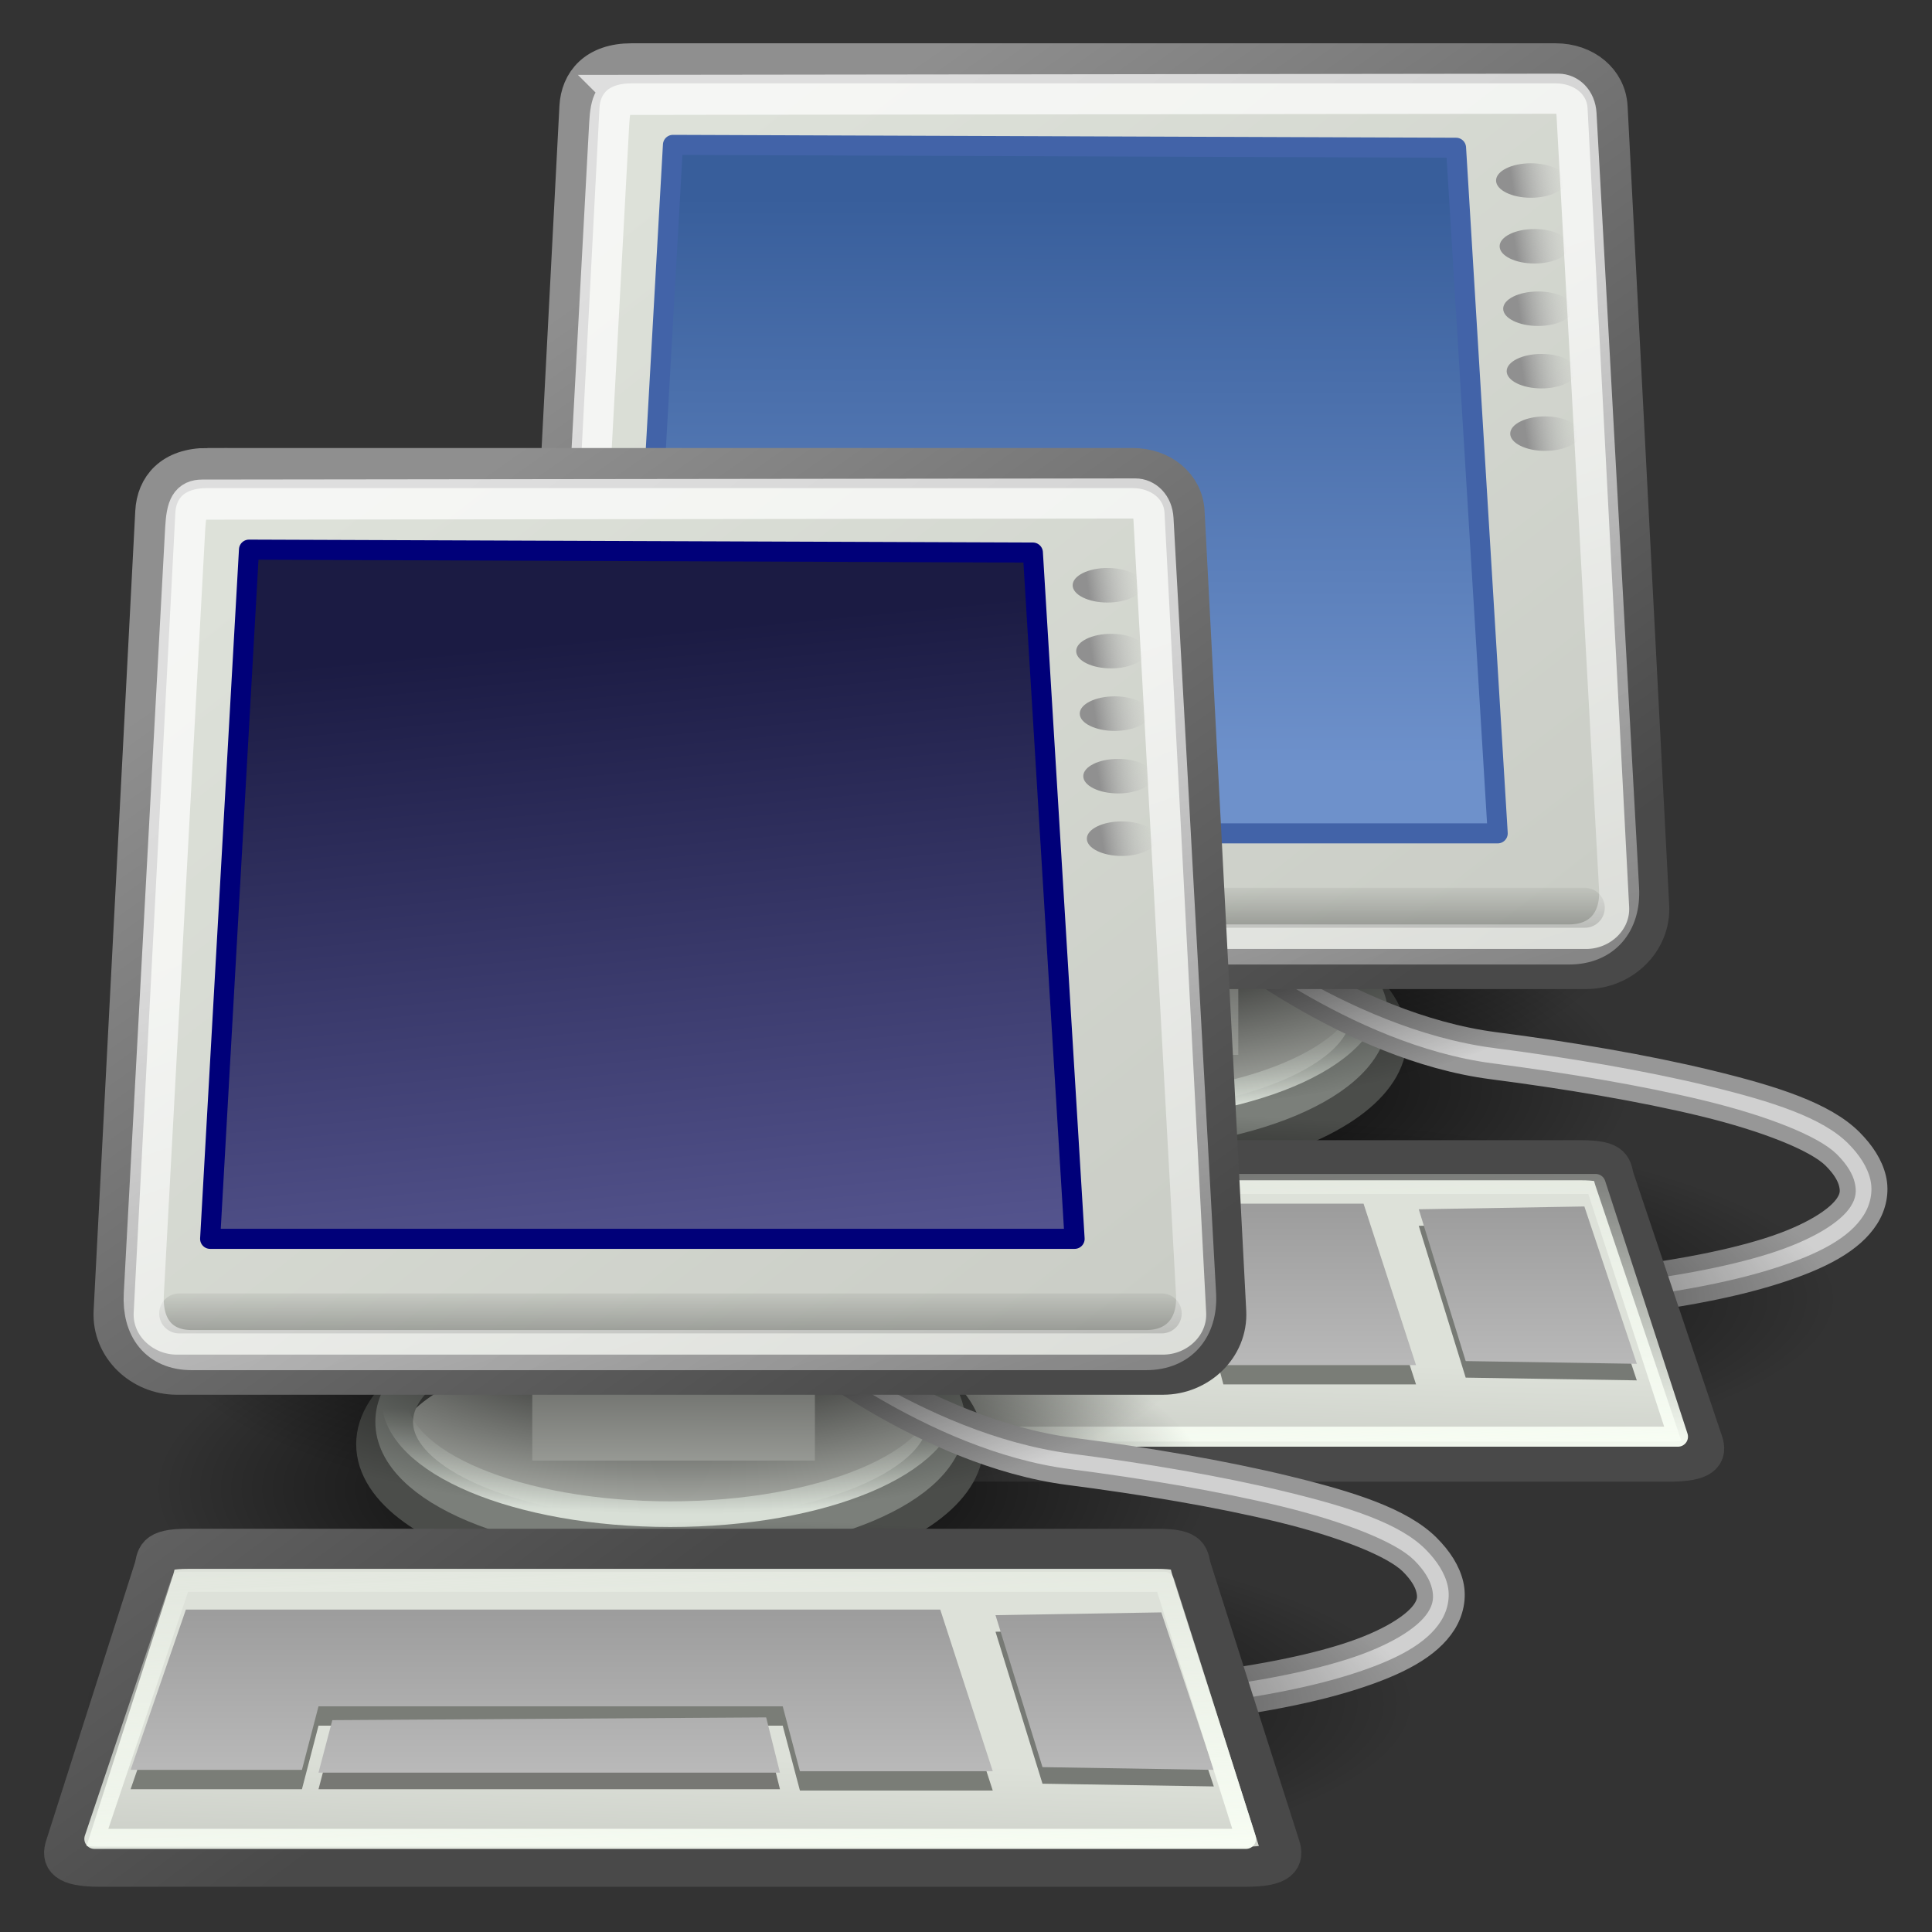 <?xml version="1.0" encoding="UTF-8" standalone="no"?>
<!-- Created with Inkscape (http://www.inkscape.org/) -->

<svg
   xmlns:dc="http://purl.org/dc/elements/1.1/"
   xmlns:cc="http://creativecommons.org/ns#"
   xmlns:rdf="http://www.w3.org/1999/02/22-rdf-syntax-ns#"
   xmlns:svg="http://www.w3.org/2000/svg"
   xmlns="http://www.w3.org/2000/svg"
   xmlns:xlink="http://www.w3.org/1999/xlink"
   xmlns:sodipodi="http://sodipodi.sourceforge.net/DTD/sodipodi-0.dtd"
   xmlns:inkscape="http://www.inkscape.org/namespaces/inkscape"
   width="22"
   height="22"
   id="svg2327"
   sodipodi:version="0.32"
   inkscape:version="0.92.2 (5c3e80d, 2017-08-06)"
   sodipodi:docname="network-receive.svg"
   inkscape:output_extension="org.inkscape.output.svg.inkscape"
   version="1.1">
  <rect width="100%" height="100%" fill="#333333" stroke="none"/>
  <defs
     id="defs3">
    <inkscape:perspective
       sodipodi:type="inkscape:persp3d"
       inkscape:vp_x="0 : 24 : 1"
       inkscape:vp_y="0 : 1000 : 0"
       inkscape:vp_z="48 : 24 : 1"
       inkscape:persp3d-origin="24 : 16 : 1"
       id="perspective148" />
    <linearGradient
       id="linearGradient3400">
      <stop
         style="stop-color:#6e91cb;stop-opacity:1"
         offset="0"
         id="stop3402" />
      <stop
         style="stop-color:#385e9b;stop-opacity:1;"
         offset="1"
         id="stop3404" />
    </linearGradient>
    <linearGradient
       id="linearGradient2985"
       inkscape:collect="always">
      <stop
         id="stop2987"
         offset="0"
         style="stop-color:#d8dfd6;stop-opacity:1;" />
      <stop
         id="stop2989"
         offset="1"
         style="stop-color:#d8dfd6;stop-opacity:0;" />
    </linearGradient>
    <linearGradient
       id="linearGradient2752">
      <stop
         id="stop2754"
         offset="0"
         style="stop-color:#9d9d9d;stop-opacity:1;" />
      <stop
         id="stop2756"
         offset="1"
         style="stop-color:#b9b9b9;stop-opacity:1;" />
    </linearGradient>
    <linearGradient
       id="linearGradient2711">
      <stop
         id="stop2713"
         offset="0"
         style="stop-color:#909090;stop-opacity:1;" />
      <stop
         id="stop2715"
         offset="1"
         style="stop-color:#bebebe;stop-opacity:0;" />
    </linearGradient>
    <linearGradient
       id="linearGradient2701">
      <stop
         id="stop2703"
         offset="0"
         style="stop-color:#585956;stop-opacity:1;" />
      <stop
         id="stop2705"
         offset="1"
         style="stop-color:#bbbeb8;stop-opacity:1;" />
    </linearGradient>
    <linearGradient
       id="linearGradient2683"
       inkscape:collect="always">
      <stop
         id="stop2685"
         offset="0"
         style="stop-color:#000000;stop-opacity:1;" />
      <stop
         id="stop2687"
         offset="1"
         style="stop-color:#000000;stop-opacity:0;" />
    </linearGradient>
    <linearGradient
       id="linearGradient2675">
      <stop
         id="stop2677"
         offset="0"
         style="stop-color:#5b5b97;stop-opacity:1;" />
      <stop
         id="stop2679"
         offset="1"
         style="stop-color:#1b1b43;stop-opacity:1;" />
    </linearGradient>
    <linearGradient
       id="linearGradient2667">
      <stop
         id="stop2669"
         offset="0"
         style="stop-color:#ffffff;stop-opacity:1;" />
      <stop
         id="stop2671"
         offset="1"
         style="stop-color:#fcfcff;stop-opacity:0;" />
    </linearGradient>
    <linearGradient
       id="linearGradient2635"
       inkscape:collect="always">
      <stop
         id="stop2637"
         offset="0"
         style="stop-color:#f9fff5;stop-opacity:1;" />
      <stop
         id="stop2639"
         offset="1"
         style="stop-color:#f9fff5;stop-opacity:0;" />
    </linearGradient>
    <linearGradient
       inkscape:collect="always"
       id="linearGradient2454">
      <stop
         style="stop-color:#000000;stop-opacity:1;"
         offset="0"
         id="stop2456" />
      <stop
         style="stop-color:#000000;stop-opacity:0;"
         offset="1"
         id="stop2458" />
    </linearGradient>
    <linearGradient
       inkscape:collect="always"
       id="linearGradient2415">
      <stop
         style="stop-color:#ffffff;stop-opacity:1;"
         offset="0"
         id="stop2417" />
      <stop
         style="stop-color:#ffffff;stop-opacity:0;"
         offset="1"
         id="stop2419" />
    </linearGradient>
    <linearGradient
       id="linearGradient2253">
      <stop
         style="stop-color:#8f8f8f;stop-opacity:1;"
         offset="0"
         id="stop2255" />
      <stop
         style="stop-color:#494949;stop-opacity:1;"
         offset="1"
         id="stop2257" />
    </linearGradient>
    <linearGradient
       id="linearGradient2245">
      <stop
         style="stop-color:#dde1d9;stop-opacity:1;"
         offset="0"
         id="stop2247" />
      <stop
         style="stop-color:#cacdc6;stop-opacity:1;"
         offset="1"
         id="stop2249" />
    </linearGradient>
    <linearGradient
       inkscape:collect="always"
       xlink:href="#linearGradient2675"
       id="linearGradient2828"
       gradientUnits="userSpaceOnUse"
       gradientTransform="matrix(1.174,0,0,0.945,0.722,-1.332)"
       x1="19.15"
       y1="32.622"
       x2="16.316"
       y2="8.867" />
    <radialGradient
       inkscape:collect="always"
       xlink:href="#linearGradient2454"
       id="radialGradient3909"
       gradientUnits="userSpaceOnUse"
       gradientTransform="matrix(0.879,0,0,0.325,-7.917,27.076)"
       cx="12.576"
       cy="67.502"
       fx="12.576"
       fy="67.502"
       r="8.766" />
    <linearGradient
       inkscape:collect="always"
       xlink:href="#linearGradient2985"
       id="linearGradient3911"
       gradientUnits="userSpaceOnUse"
       gradientTransform="matrix(0.641,0,0,0.288,18.279,34.9)"
       x1="-23.886"
       y1="49.953"
       x2="-23.886"
       y2="44.879" />
    <radialGradient
       inkscape:collect="always"
       xlink:href="#linearGradient2454"
       id="radialGradient3913"
       gradientUnits="userSpaceOnUse"
       gradientTransform="matrix(0.879,0,0,0.325,-7.917,24.609)"
       cx="12.576"
       cy="67.502"
       fx="12.576"
       fy="67.502"
       r="8.766" />
    <linearGradient
       inkscape:collect="always"
       xlink:href="#linearGradient2701"
       id="linearGradient3915"
       gradientUnits="userSpaceOnUse"
       gradientTransform="matrix(0.829,0,0,0.251,-7.014,33.293)"
       x1="12.207"
       y1="53.535"
       x2="12.128"
       y2="64.893" />
    <linearGradient
       inkscape:collect="always"
       xlink:href="#linearGradient2245"
       id="linearGradient3917"
       gradientUnits="userSpaceOnUse"
       gradientTransform="matrix(0.516,0,0,0.404,-7.756,32.697)"
       x1="8.612"
       y1="7.229"
       x2="34.784"
       y2="33.34" />
    <linearGradient
       inkscape:collect="always"
       xlink:href="#linearGradient2253"
       id="linearGradient3919"
       gradientUnits="userSpaceOnUse"
       gradientTransform="matrix(0.504,0,0,0.413,-7.014,33.293)"
       x1="10.391"
       y1="5.382"
       x2="32.537"
       y2="31.246" />
    <linearGradient
       inkscape:collect="always"
       xlink:href="#linearGradient2683"
       id="linearGradient3923"
       gradientUnits="userSpaceOnUse"
       gradientTransform="matrix(2.605,0,0,0.08,-6.558,32.983)"
       x1="3.707"
       y1="171.291"
       x2="3.707"
       y2="162.451" />
    <linearGradient
       inkscape:collect="always"
       xlink:href="#linearGradient2415"
       id="linearGradient3925"
       gradientUnits="userSpaceOnUse"
       gradientTransform="matrix(0.506,0,0,0.412,-6.558,33.749)"
       x1="17.698"
       y1="13.005"
       x2="34.975"
       y2="55.201" />
    <radialGradient
       inkscape:collect="always"
       xlink:href="#linearGradient2454"
       id="radialGradient3929"
       gradientUnits="userSpaceOnUse"
       gradientTransform="matrix(1.112,0,0,0.306,-9.852,31.467)"
       cx="12.576"
       cy="67.502"
       fx="12.576"
       fy="67.502"
       r="8.766" />
    <linearGradient
       inkscape:collect="always"
       xlink:href="#linearGradient2245"
       id="linearGradient3931"
       gradientUnits="userSpaceOnUse"
       gradientTransform="matrix(0.516,0,0,0.404,-7.014,33.293)"
       x1="18.317"
       y1="48.643"
       x2="18.177"
       y2="52.536" />
    <linearGradient
       inkscape:collect="always"
       xlink:href="#linearGradient2253"
       id="linearGradient3933"
       gradientUnits="userSpaceOnUse"
       gradientTransform="matrix(0.504,0,0,0.413,-7.014,33.293)"
       x1="10.391"
       y1="5.382"
       x2="32.537"
       y2="31.246" />
    <linearGradient
       inkscape:collect="always"
       xlink:href="#linearGradient2752"
       id="linearGradient3935"
       gradientUnits="userSpaceOnUse"
       gradientTransform="matrix(1.054,0,0,0.198,-7.014,33.293)"
       x1="8.113"
       y1="88.509"
       x2="8.113"
       y2="100.2" />
    <linearGradient
       inkscape:collect="always"
       xlink:href="#linearGradient2752"
       id="linearGradient3937"
       gradientUnits="userSpaceOnUse"
       gradientTransform="matrix(1.054,0,0,0.198,-7.014,33.293)"
       x1="8.113"
       y1="88.509"
       x2="8.113"
       y2="100.2" />
    <linearGradient
       inkscape:collect="always"
       xlink:href="#linearGradient2752"
       id="linearGradient3939"
       gradientUnits="userSpaceOnUse"
       gradientTransform="matrix(1.054,0,0,0.198,-7.014,33.293)"
       x1="8.113"
       y1="88.509"
       x2="8.113"
       y2="100.2" />
    <linearGradient
       inkscape:collect="always"
       xlink:href="#linearGradient2635"
       id="linearGradient3941"
       gradientUnits="userSpaceOnUse"
       gradientTransform="matrix(0.979,0,0,0.213,-6.558,33.061)"
       x1="13.629"
       y1="101.285"
       x2="8.649"
       y2="74.098" />
    <linearGradient
       inkscape:collect="always"
       xlink:href="#linearGradient2711"
       id="linearGradient3943"
       gradientUnits="userSpaceOnUse"
       x1="34.301"
       y1="3.938"
       x2="35.521"
       y2="3.845"
       gradientTransform="matrix(0.608,0,0,0.301,-11.771,34.596)" />
    <linearGradient
       inkscape:collect="always"
       xlink:href="#linearGradient2711"
       id="linearGradient3945"
       gradientUnits="userSpaceOnUse"
       x1="34.301"
       y1="3.938"
       x2="35.521"
       y2="3.845"
       gradientTransform="matrix(0.608,0,0,0.301,-11.719,35.557)" />
    <linearGradient
       inkscape:collect="always"
       xlink:href="#linearGradient2711"
       id="linearGradient3947"
       gradientUnits="userSpaceOnUse"
       x1="34.301"
       y1="3.938"
       x2="35.521"
       y2="3.845"
       gradientTransform="matrix(0.608,0,0,0.301,-11.667,36.47)" />
    <linearGradient
       inkscape:collect="always"
       xlink:href="#linearGradient2711"
       id="linearGradient3949"
       gradientUnits="userSpaceOnUse"
       x1="34.301"
       y1="3.938"
       x2="35.521"
       y2="3.845"
       gradientTransform="matrix(0.608,0,0,0.301,-11.615,37.383)" />
    <linearGradient
       inkscape:collect="always"
       xlink:href="#linearGradient2711"
       id="linearGradient3951"
       gradientUnits="userSpaceOnUse"
       x1="34.301"
       y1="3.938"
       x2="35.521"
       y2="3.845"
       gradientTransform="matrix(0.608,0,0,0.301,-11.563,38.296)" />
    <radialGradient
       inkscape:collect="always"
       xlink:href="#linearGradient2454"
       id="radialGradient4011"
       gradientUnits="userSpaceOnUse"
       gradientTransform="scale(1.926,0.519)"
       cx="12.576"
       cy="67.502"
       fx="12.576"
       fy="67.502"
       r="8.766" />
    <linearGradient
       inkscape:collect="always"
       xlink:href="#linearGradient2985"
       id="linearGradient4013"
       gradientUnits="userSpaceOnUse"
       gradientTransform="scale(1.493,0.67)"
       x1="-23.886"
       y1="49.953"
       x2="-23.886"
       y2="44.879" />
    <radialGradient
       inkscape:collect="always"
       xlink:href="#linearGradient2454"
       id="radialGradient4015"
       gradientUnits="userSpaceOnUse"
       gradientTransform="scale(1.926,0.519)"
       cx="12.576"
       cy="67.502"
       fx="12.576"
       fy="67.502"
       r="8.766" />
    <linearGradient
       inkscape:collect="always"
       xlink:href="#linearGradient2701"
       id="linearGradient4017"
       gradientUnits="userSpaceOnUse"
       gradientTransform="scale(1.816,0.551)"
       x1="12.207"
       y1="53.535"
       x2="12.128"
       y2="64.893" />
    <linearGradient
       inkscape:collect="always"
       xlink:href="#linearGradient2245"
       id="linearGradient4019"
       gradientUnits="userSpaceOnUse"
       gradientTransform="matrix(1.13,0,0,0.885,-1.625,-1.304)"
       x1="8.612"
       y1="7.229"
       x2="34.784"
       y2="33.34" />
    <linearGradient
       inkscape:collect="always"
       xlink:href="#linearGradient2253"
       id="linearGradient4021"
       gradientUnits="userSpaceOnUse"
       gradientTransform="scale(1.104,0.905)"
       x1="10.391"
       y1="5.382"
       x2="32.537"
       y2="31.246" />
    <linearGradient
       inkscape:collect="always"
       xlink:href="#linearGradient2683"
       id="linearGradient4025"
       gradientUnits="userSpaceOnUse"
       gradientTransform="matrix(5.705,0,0,0.175,1,-0.679)"
       x1="3.707"
       y1="171.291"
       x2="3.707"
       y2="162.451" />
    <linearGradient
       inkscape:collect="always"
       xlink:href="#linearGradient2415"
       id="linearGradient4027"
       gradientUnits="userSpaceOnUse"
       gradientTransform="matrix(1.108,0,0,0.902,1,1)"
       x1="17.698"
       y1="13.005"
       x2="34.975"
       y2="55.201" />
    <radialGradient
       inkscape:collect="always"
       xlink:href="#linearGradient2454"
       id="radialGradient4031"
       gradientUnits="userSpaceOnUse"
       gradientTransform="scale(1.926,0.519)"
       cx="12.576"
       cy="67.502"
       fx="12.576"
       fy="67.502"
       r="8.766" />
    <linearGradient
       inkscape:collect="always"
       xlink:href="#linearGradient2245"
       id="linearGradient4033"
       gradientUnits="userSpaceOnUse"
       gradientTransform="matrix(1.13,0,0,0.933,0,-2.527)"
       x1="18.317"
       y1="48.643"
       x2="18.177"
       y2="52.536" />
    <linearGradient
       inkscape:collect="always"
       xlink:href="#linearGradient2253"
       id="linearGradient4035"
       gradientUnits="userSpaceOnUse"
       gradientTransform="matrix(1.104,0,0,0.954,0,-2.527)"
       x1="10.391"
       y1="5.382"
       x2="32.537"
       y2="31.246" />
    <linearGradient
       inkscape:collect="always"
       xlink:href="#linearGradient2752"
       id="linearGradient4037"
       gradientUnits="userSpaceOnUse"
       gradientTransform="scale(2.31,0.433)"
       x1="8.113"
       y1="88.509"
       x2="8.113"
       y2="100.2" />
    <linearGradient
       inkscape:collect="always"
       xlink:href="#linearGradient2752"
       id="linearGradient4039"
       gradientUnits="userSpaceOnUse"
       gradientTransform="scale(2.31,0.433)"
       x1="8.113"
       y1="88.509"
       x2="8.113"
       y2="100.2" />
    <linearGradient
       inkscape:collect="always"
       xlink:href="#linearGradient2752"
       id="linearGradient4041"
       gradientUnits="userSpaceOnUse"
       gradientTransform="scale(2.31,0.433)"
       x1="8.113"
       y1="88.509"
       x2="8.113"
       y2="100.2" />
    <linearGradient
       inkscape:collect="always"
       xlink:href="#linearGradient2635"
       id="linearGradient4043"
       gradientUnits="userSpaceOnUse"
       gradientTransform="matrix(2.119,0,0,0.474,1.162,-1.378)"
       x1="13.629"
       y1="101.285"
       x2="8.649"
       y2="74.098" />
    <linearGradient
       inkscape:collect="always"
       xlink:href="#linearGradient2711"
       id="linearGradient4045"
       gradientUnits="userSpaceOnUse"
       x1="34.301"
       y1="3.938"
       x2="35.521"
       y2="3.845" />
    <linearGradient
       inkscape:collect="always"
       xlink:href="#linearGradient2711"
       id="linearGradient4047"
       gradientUnits="userSpaceOnUse"
       x1="34.301"
       y1="3.938"
       x2="35.521"
       y2="3.845" />
    <linearGradient
       inkscape:collect="always"
       xlink:href="#linearGradient2711"
       id="linearGradient4049"
       gradientUnits="userSpaceOnUse"
       x1="34.301"
       y1="3.938"
       x2="35.521"
       y2="3.845" />
    <linearGradient
       inkscape:collect="always"
       xlink:href="#linearGradient2711"
       id="linearGradient4051"
       gradientUnits="userSpaceOnUse"
       x1="34.301"
       y1="3.938"
       x2="35.521"
       y2="3.845" />
    <linearGradient
       inkscape:collect="always"
       xlink:href="#linearGradient2711"
       id="linearGradient4053"
       gradientUnits="userSpaceOnUse"
       x1="34.301"
       y1="3.938"
       x2="35.521"
       y2="3.845" />
    <linearGradient
       inkscape:collect="always"
       xlink:href="#linearGradient3400"
       id="linearGradient4064"
       gradientUnits="userSpaceOnUse"
       gradientTransform="matrix(0.356,0,0,0.356,26.604,30.578)"
       x1="-57.547"
       y1="38.653"
       x2="-57.495"
       y2="15.323" />
  </defs>
  <sodipodi:namedview
     id="base"
     pagecolor="#ffffff"
     bordercolor="#666666"
     borderopacity="0.122"
     inkscape:pageopacity="0.0"
     inkscape:pageshadow="2"
     inkscape:zoom="4"
     inkscape:cx="-26.15562"
     inkscape:cy="-26.822863"
     inkscape:current-layer="g3880"
     showgrid="true"
     inkscape:grid-bbox="true"
     inkscape:document-units="px"
     inkscape:window-width="1920"
     inkscape:window-height="1017"
     inkscape:window-x="-8"
     inkscape:window-y="-8"
     inkscape:showpageshadow="false"
     inkscape:window-maximized="1" />
  <g
     id="layer1"
     inkscape:label="Layer 1"
     inkscape:groupmode="layer"
     transform="translate(0,-26)">
    <g
       id="g2860"
       transform="matrix(0.779,0,0,0.779,4.554,10.264)">
      <g
         id="g3880"
         transform="translate(7.166,-12.941)">
        <ellipse
           style="color:#000000;display:inline;overflow:visible;visibility:visible;fill:url(#radialGradient3909);fill-opacity:1;fill-rule:evenodd;stroke:none;stroke-width:0.534;stroke-linecap:round;stroke-linejoin:miter;stroke-miterlimit:4;stroke-dashoffset:0;stroke-opacity:0.701;marker:none;marker-start:none;marker-mid:none;marker-end:none"
           id="path2862"
           cx="3.139"
           cy="48.981"
           rx="7.707"
           ry="2.845" />
        <ellipse
           style="color:#000000;display:inline;overflow:visible;visibility:visible;fill:#adb0aa;fill-opacity:1;fill-rule:evenodd;stroke:#4b4d4a;stroke-width:0.586;stroke-linecap:butt;stroke-linejoin:miter;stroke-miterlimit:4;stroke-dashoffset:0;stroke-opacity:1;marker:none;marker-start:none;marker-mid:none;marker-end:none"
           id="path2864"
           cx="2.972"
           cy="48.321"
           rx="4.289"
           ry="1.799" />
        <ellipse
           id="path2866"
           style="color:#000000;display:inline;overflow:visible;visibility:visible;fill:none;fill-opacity:1;fill-rule:evenodd;stroke:#7b7f7a;stroke-width:0.551;stroke-linecap:butt;stroke-linejoin:miter;stroke-miterlimit:4;stroke-dashoffset:0;stroke-opacity:1;marker:none;marker-start:none;marker-mid:none;marker-end:none"
           cx="2.972"
           cy="47.999"
           rx="4.033"
           ry="1.691" />
        <ellipse
           style="color:#000000;display:inline;overflow:visible;visibility:visible;fill:none;fill-opacity:1;fill-rule:evenodd;stroke:url(#linearGradient3911);stroke-width:0.375;stroke-linecap:butt;stroke-linejoin:miter;stroke-miterlimit:4;stroke-dashoffset:0;stroke-opacity:1;marker:none;marker-start:none;marker-mid:none;marker-end:none"
           id="path2868"
           cx="2.972"
           cy="47.656"
           rx="4.033"
           ry="1.691" />
        <path
           sodipodi:nodetypes="ccccccccccccccccc"
           style="fill:#d0d0d0;fill-opacity:1;fill-rule:evenodd;stroke:#979797;stroke-width:0.234;stroke-linecap:butt;stroke-linejoin:round;stroke-miterlimit:4;stroke-opacity:1"
           d="m 4.713,46.425 -0.029,0.457 c 0,0 1.974,1.643 4.109,1.919 1.067,0.138 2.17,0.321 3.082,0.542 0.911,0.221 1.638,0.511 1.883,0.756 0.142,0.142 0.206,0.262 0.228,0.357 0.022,0.095 0.017,0.162 -0.043,0.257 -0.12,0.19 -0.493,0.442 -1.127,0.642 -1.268,0.4 -3.525,0.656 -6.648,0.656 v 0.457 c 3.148,0 5.416,-0.241 6.776,-0.671 0.68,-0.215 1.153,-0.464 1.384,-0.827 0.116,-0.182 0.163,-0.406 0.114,-0.613 -0.049,-0.208 -0.176,-0.404 -0.357,-0.585 -0.401,-0.401 -1.158,-0.642 -2.097,-0.87 -0.939,-0.228 -2.062,-0.417 -3.139,-0.556 -2.154,-0.278 -4.137,-1.919 -4.137,-1.919 z"
           id="path2870"
           inkscape:connector-curvature="0" />
        <ellipse
           id="path2872"
           style="color:#000000;display:inline;overflow:visible;visibility:visible;fill:url(#radialGradient3913);fill-opacity:1;fill-rule:evenodd;stroke:none;stroke-width:0.534;stroke-linecap:round;stroke-linejoin:miter;stroke-miterlimit:4;stroke-dashoffset:0;stroke-opacity:0.701;marker:none;marker-start:none;marker-mid:none;marker-end:none"
           cx="3.139"
           cy="46.514"
           rx="7.707"
           ry="2.845" />
        <rect
           y="47.31"
           x="0.962"
           height="1.251"
           width="4.127"
           id="rect2874"
           style="color:#000000;display:inline;overflow:visible;visibility:visible;fill:url(#linearGradient3915);fill-opacity:1;fill-rule:evenodd;stroke:none;stroke-width:0.278;stroke-linecap:butt;stroke-linejoin:miter;stroke-miterlimit:4;stroke-dashoffset:0;stroke-opacity:1;marker:none;marker-start:none;marker-mid:none;marker-end:none" />
        <path
           style="color:#000000;display:inline;overflow:visible;visibility:visible;fill:url(#linearGradient3917);fill-opacity:1;fill-rule:evenodd;stroke:url(#linearGradient3919);stroke-width:0.586;stroke-linecap:butt;stroke-linejoin:miter;stroke-miterlimit:4;stroke-dashoffset:0;stroke-opacity:1;marker:none;marker-start:none;marker-mid:none;marker-end:none"
           d="m -3.782,34.067 h 13.508 c 0.416,0 0.741,0.266 0.761,0.64 l 0.608,11.677 c 0.027,0.51 -0.411,0.922 -0.922,0.922 H -4.228 c -0.511,0 -0.949,-0.412 -0.922,-0.922 l 0.608,-11.677 c 0.018,-0.353 0.25,-0.64 0.761,-0.64 z"
           id="path2876"
           sodipodi:nodetypes="cssssssss"
           inkscape:connector-curvature="0" />
        <path
           sodipodi:nodetypes="ccccc"
           id="path2878"
           d="m -3.175,35.259 -0.567,10.064 H 8.881 L 8.272,35.301 Z"
           style="color:#000000;display:inline;overflow:visible;visibility:visible;opacity:1;fill:url(#linearGradient4064);fill-opacity:1;fill-rule:evenodd;stroke:#4263a8;stroke-width:0.293;stroke-linecap:butt;stroke-linejoin:round;stroke-miterlimit:4;stroke-dasharray:none;stroke-dashoffset:0;stroke-opacity:1;marker:none;marker-start:none;marker-mid:none;marker-end:none"
           inkscape:connector-curvature="0" />
        <path
           style="fill:none;fill-opacity:0.75;fill-rule:evenodd;stroke:url(#linearGradient3923);stroke-width:0.584;stroke-linecap:round;stroke-linejoin:miter;stroke-miterlimit:4;stroke-opacity:0.248"
           d="M -4.194,46.411 H 10.154"
           id="path2880"
           inkscape:connector-curvature="0" />
        <path
           sodipodi:nodetypes="cssssssss"
           id="path2882"
           d="m -3.858,34.528 13.625,-0.017 c 0.13,-1.64e-4 0.255,0.108 0.266,0.298 l 0.622,11.323 c 0.026,0.483 -0.246,0.815 -0.73,0.815 h -13.935 c -0.483,0 -0.727,-0.333 -0.701,-0.815 l 0.604,-11.182 c 0.018,-0.327 0.076,-0.422 0.249,-0.422 z"
           style="color:#000000;display:inline;overflow:visible;visibility:visible;fill:none;fill-opacity:1;fill-rule:evenodd;stroke:url(#linearGradient3925);stroke-width:0.586;stroke-linecap:butt;stroke-linejoin:miter;stroke-miterlimit:4;stroke-dashoffset:0;stroke-opacity:0.701;marker:none;marker-start:none;marker-mid:none;marker-end:none"
           inkscape:connector-curvature="0" />
        <ellipse
           id="path2886"
           style="color:#000000;display:inline;overflow:visible;visibility:visible;fill:url(#radialGradient3929);fill-opacity:1;fill-rule:evenodd;stroke:none;stroke-width:0.583;stroke-linecap:round;stroke-linejoin:miter;stroke-miterlimit:4;stroke-dashoffset:0;stroke-opacity:0.701;marker:none;marker-start:none;marker-mid:none;marker-end:none"
           cx="4.127"
           cy="52.129"
           rx="9.745"
           ry="2.683" />
        <path
           sodipodi:nodetypes="cssssssss"
           id="path2888"
           d="M -4.064,50.101 H 10.089 c 0.511,0 0.446,0.124 0.499,0.28 l 1.294,3.846 c 0.052,0.156 0.012,0.28 -0.499,0.28 H -5.358 c -0.511,0 -0.551,-0.124 -0.499,-0.28 l 1.294,-3.846 c 0.052,-0.156 -0.012,-0.28 0.499,-0.28 z"
           style="color:#000000;display:inline;overflow:visible;visibility:visible;opacity:1;fill:url(#linearGradient3931);fill-opacity:1;fill-rule:evenodd;stroke:url(#linearGradient3933);stroke-width:0.586;stroke-linecap:butt;stroke-linejoin:miter;stroke-miterlimit:4;stroke-dasharray:none;stroke-dashoffset:0;stroke-opacity:1;marker:none;marker-start:none;marker-mid:none;marker-end:none"
           inkscape:connector-curvature="0" />
        <path
           sodipodi:nodetypes="ccccccccc"
           id="path2890"
           d="m -4.096,51.019 -0.807,2.34 h 2.502 l 0.242,-0.928 h 6.779 l 0.251,0.947 h 2.816 l -0.767,-2.36 z"
           style="fill:#7a7d77;fill-opacity:1;fill-rule:evenodd;stroke:none;stroke-width:0.114pt;stroke-linecap:butt;stroke-linejoin:miter;stroke-opacity:1"
           inkscape:connector-curvature="0" />
        <path
           id="path2892"
           d="m -1.958,52.593 -0.202,0.767 h 6.739 l -0.202,-0.807 z"
           style="fill:#777874;fill-opacity:1;fill-rule:evenodd;stroke:none;stroke-width:0.114pt;stroke-linecap:butt;stroke-linejoin:miter;stroke-opacity:1"
           inkscape:connector-curvature="0" />
        <path
           style="color:#000000;display:inline;overflow:visible;visibility:visible;fill:#777a75;fill-opacity:1;fill-rule:evenodd;stroke:none;stroke-width:0.114pt;stroke-linecap:butt;stroke-linejoin:miter;stroke-miterlimit:4;stroke-dashoffset:0;stroke-opacity:1;marker:none;marker-start:none;marker-mid:none;marker-end:none"
           d="M 10.148,51.019 10.914,53.319 8.413,53.279 7.727,51.06 Z"
           id="path2894"
           inkscape:connector-curvature="0" />
        <path
           id="path2896"
           d="m 10.148,50.777 0.767,2.3 -2.502,-0.04 -0.686,-2.219 z"
           style="color:#000000;display:inline;overflow:visible;visibility:visible;opacity:1;fill:url(#linearGradient3935);fill-opacity:1;fill-rule:evenodd;stroke:none;stroke-width:0.114pt;stroke-linecap:butt;stroke-linejoin:miter;stroke-miterlimit:4;stroke-dasharray:none;stroke-dashoffset:0;stroke-opacity:1;marker:none;marker-start:none;marker-mid:none;marker-end:none"
           inkscape:connector-curvature="0" />
        <path
           style="fill:url(#linearGradient3937);fill-opacity:1;fill-rule:evenodd;stroke:none;stroke-width:0.114pt;stroke-linecap:butt;stroke-linejoin:miter;stroke-opacity:1"
           d="m -4.096,50.737 -0.807,2.34 h 2.502 l 0.242,-0.928 h 6.779 l 0.251,0.947 h 2.816 l -0.767,-2.36 z"
           id="path2898"
           sodipodi:nodetypes="ccccccccc"
           inkscape:connector-curvature="0" />
        <path
           style="color:#000000;display:inline;overflow:visible;visibility:visible;opacity:1;fill:url(#linearGradient3939);fill-opacity:1;fill-rule:evenodd;stroke:none;stroke-width:0.114pt;stroke-linecap:butt;stroke-linejoin:miter;stroke-miterlimit:4;stroke-dasharray:none;stroke-dashoffset:0;stroke-opacity:1;marker:none;marker-start:none;marker-mid:none;marker-end:none"
           d="m -1.958,52.351 -0.202,0.767 h 6.739 l -0.202,-0.807 z"
           id="path2900"
           inkscape:connector-curvature="0" />
        <path
           style="color:#000000;display:inline;overflow:visible;visibility:visible;fill:none;fill-opacity:1;fill-rule:evenodd;stroke:url(#linearGradient3941);stroke-width:0.293;stroke-linecap:butt;stroke-linejoin:round;stroke-miterlimit:4;stroke-dashoffset:0;stroke-opacity:1;marker:none;marker-start:none;marker-mid:none;marker-end:none"
           d="M -4.217,50.448 H 10.312 l 1.204,3.694 H -5.494 Z"
           id="path2902"
           sodipodi:nodetypes="ccccc"
           inkscape:connector-curvature="0" />
        <ellipse
           id="path2904"
           style="color:#000000;display:inline;overflow:visible;visibility:visible;fill:url(#linearGradient3943);fill-opacity:1;fill-rule:evenodd;stroke:none;stroke-width:0.214;stroke-linecap:butt;stroke-linejoin:miter;stroke-miterlimit:4;stroke-dashoffset:0;stroke-opacity:1;marker:none;marker-start:none;marker-mid:none;marker-end:none"
           cx="9.367"
           cy="35.78"
           rx="0.51"
           ry="0.252" />
        <ellipse
           style="color:#000000;display:inline;overflow:visible;visibility:visible;fill:url(#linearGradient3945);fill-opacity:1;fill-rule:evenodd;stroke:none;stroke-width:0.214;stroke-linecap:butt;stroke-linejoin:miter;stroke-miterlimit:4;stroke-dashoffset:0;stroke-opacity:1;marker:none;marker-start:none;marker-mid:none;marker-end:none"
           id="path2906"
           cx="9.419"
           cy="36.741"
           rx="0.51"
           ry="0.252" />
        <ellipse
           id="path2908"
           style="color:#000000;display:inline;overflow:visible;visibility:visible;fill:url(#linearGradient3947);fill-opacity:1;fill-rule:evenodd;stroke:none;stroke-width:0.214;stroke-linecap:butt;stroke-linejoin:miter;stroke-miterlimit:4;stroke-dashoffset:0;stroke-opacity:1;marker:none;marker-start:none;marker-mid:none;marker-end:none"
           cx="9.471"
           cy="37.654"
           rx="0.51"
           ry="0.252" />
        <ellipse
           style="color:#000000;display:inline;overflow:visible;visibility:visible;fill:url(#linearGradient3949);fill-opacity:1;fill-rule:evenodd;stroke:none;stroke-width:0.214;stroke-linecap:butt;stroke-linejoin:miter;stroke-miterlimit:4;stroke-dashoffset:0;stroke-opacity:1;marker:none;marker-start:none;marker-mid:none;marker-end:none"
           id="path2910"
           cx="9.522"
           cy="38.567"
           rx="0.51"
           ry="0.252" />
        <ellipse
           id="path2912"
           style="color:#000000;display:inline;overflow:visible;visibility:visible;fill:url(#linearGradient3951);fill-opacity:1;fill-rule:evenodd;stroke:none;stroke-width:0.214;stroke-linecap:butt;stroke-linejoin:miter;stroke-miterlimit:4;stroke-dashoffset:0;stroke-opacity:1;marker:none;marker-start:none;marker-mid:none;marker-end:none"
           cx="9.574"
           cy="39.48"
           rx="0.51"
           ry="0.252" />
        <path
           id="path2914"
           d="m 2.116,45.764 h 0.129 c 0.038,0 0.068,0.009 0.088,0.026 0.021,0.017 0.031,0.041 0.031,0.072 0,0.032 -0.01,0.056 -0.031,0.073 -0.02,0.017 -0.05,0.025 -0.088,0.025 h -0.051 v 0.104 h -0.077 v -0.3 m 0.077,0.056 v 0.084 h 0.043 c 0.015,0 0.027,-0.004 0.035,-0.011 0.008,-0.007 0.012,-0.018 0.012,-0.031 0,-0.013 -0.004,-0.024 -0.012,-0.031 -0.008,-0.007 -0.02,-0.011 -0.035,-0.011 h -0.043 m 0.362,-0.005 c -0.024,0 -0.042,0.009 -0.055,0.026 -0.013,0.017 -0.02,0.042 -0.02,0.074 0,0.032 0.006,0.056 0.02,0.073 0.013,0.017 0.031,0.026 0.055,0.026 0.024,0 0.042,-0.009 0.055,-0.026 0.013,-0.017 0.02,-0.042 0.02,-0.073 -1e-6,-0.032 -0.006,-0.056 -0.02,-0.074 -0.013,-0.017 -0.031,-0.026 -0.055,-0.026 m 0,-0.056 c 0.048,0 0.086,0.014 0.114,0.041 0.027,0.028 0.041,0.066 0.041,0.115 0,0.049 -0.014,0.087 -0.041,0.114 -0.027,0.028 -0.065,0.041 -0.114,0.041 -0.048,0 -0.086,-0.014 -0.114,-0.041 -0.027,-0.028 -0.041,-0.066 -0.041,-0.114 0,-0.049 0.014,-0.087 0.041,-0.115 0.028,-0.028 0.065,-0.041 0.114,-0.041 m 0.213,0.005 h 0.087 l 0.109,0.206 v -0.206 h 0.073 v 0.3 h -0.087 l -0.109,-0.206 v 0.206 h -0.073 v -0.3 m 0.303,0 h 0.085 l 0.068,0.107 0.068,-0.107 h 0.085 l -0.115,0.174 v 0.127 h -0.077 v -0.127 l -0.115,-0.174"
           style="font-style:normal;font-variant:normal;font-weight:bold;font-stretch:normal;font-size:0.903px;font-family:'Bitstream Vera Sans';writing-mode:lr-tb;text-anchor:start;fill:#4a4a4a;fill-opacity:1;stroke:none;stroke-width:0.457pt;stroke-linecap:butt;stroke-linejoin:miter;stroke-opacity:1"
           inkscape:connector-curvature="0" />
      </g>
    </g>
    <g
       id="g3953"
       transform="matrix(0.356,0,0,0.356,-2.71,35.333)">
      <g
         id="g3955"
         transform="translate(7.166,-12.941)">
        <ellipse
           style="color:#000000;display:inline;overflow:visible;visibility:visible;fill:url(#radialGradient4011);fill-opacity:1;fill-rule:evenodd;stroke:none;stroke-width:1;stroke-linecap:round;stroke-linejoin:miter;stroke-miterlimit:4;stroke-dashoffset:0;stroke-opacity:0.701;marker:none;marker-start:none;marker-mid:none;marker-end:none"
           id="path3957"
           transform="matrix(1,0,0,1.369,-1.979,-13.617)"
           cx="24.218"
           cy="35.051"
           rx="16.882"
           ry="4.552" />
        <ellipse
           style="color:#000000;display:inline;overflow:visible;visibility:visible;fill:#adb0aa;fill-opacity:1;fill-rule:evenodd;stroke:#4b4d4a;stroke-width:1.283;stroke-linecap:butt;stroke-linejoin:miter;stroke-miterlimit:4;stroke-dashoffset:0;stroke-opacity:1;marker:none;marker-start:none;marker-mid:none;marker-end:none"
           id="path3959"
           transform="translate(57.533,3.203)"
           cx="-35.658"
           cy="29.716"
           rx="9.394"
           ry="3.94" />
        <ellipse
           transform="matrix(0.94,0,0,0.94,55.404,4.271)"
           id="path3961"
           style="color:#000000;display:inline;overflow:visible;visibility:visible;fill:none;fill-opacity:1;fill-rule:evenodd;stroke:#7b7f7a;stroke-width:1.283;stroke-linecap:butt;stroke-linejoin:miter;stroke-miterlimit:4;stroke-dashoffset:0;stroke-opacity:1;marker:none;marker-start:none;marker-mid:none;marker-end:none"
           cx="-35.658"
           cy="29.716"
           rx="9.394"
           ry="3.94" />
        <ellipse
           style="color:#000000;display:inline;overflow:visible;visibility:visible;fill:none;fill-opacity:1;fill-rule:evenodd;stroke:url(#linearGradient4013);stroke-width:0.873;stroke-linecap:butt;stroke-linejoin:miter;stroke-miterlimit:4;stroke-dashoffset:0;stroke-opacity:1;marker:none;marker-start:none;marker-mid:none;marker-end:none"
           id="path3963"
           transform="matrix(0.94,0,0,0.94,55.404,3.521)"
           cx="-35.658"
           cy="29.716"
           rx="9.394"
           ry="3.94" />
        <path
           sodipodi:nodetypes="ccccccccccccccccc"
           style="fill:#d0d0d0;fill-opacity:1;fill-rule:evenodd;stroke:#979797;stroke-width:0.513;stroke-linecap:butt;stroke-linejoin:round;stroke-miterlimit:4;stroke-opacity:1"
           d="m 25.688,28.766 -0.062,1 c 0,0 4.324,3.599 9,4.203 2.338,0.302 4.754,0.702 6.75,1.188 1.996,0.485 3.588,1.12 4.125,1.656 0.31,0.31 0.451,0.574 0.5,0.781 0.049,0.208 0.038,0.355 -0.094,0.562 -0.264,0.415 -1.08,0.968 -2.469,1.406 C 40.66,40.44 35.717,41 28.875,41 v 1 c 6.896,0 11.864,-0.528 14.844,-1.469 1.49,-0.471 2.525,-1.016 3.031,-1.812 C 47.003,38.32 47.107,37.83 47,37.375 46.893,36.92 46.615,36.49 46.219,36.094 45.341,35.216 43.682,34.687 41.625,34.188 39.568,33.688 37.109,33.273 34.75,32.969 30.031,32.36 25.688,28.766 25.688,28.766 Z"
           id="path3965"
           inkscape:connector-curvature="0" />
        <ellipse
           transform="matrix(1,0,0,1.369,-1.979,-19.021)"
           id="path3967"
           style="color:#000000;display:inline;overflow:visible;visibility:visible;fill:url(#radialGradient4015);fill-opacity:1;fill-rule:evenodd;stroke:none;stroke-width:1;stroke-linecap:round;stroke-linejoin:miter;stroke-miterlimit:4;stroke-dashoffset:0;stroke-opacity:0.701;marker:none;marker-start:none;marker-mid:none;marker-end:none"
           cx="24.218"
           cy="35.051"
           rx="16.882"
           ry="4.552" />
        <rect
           y="30.704"
           x="17.472"
           height="2.74"
           width="9.04"
           id="rect3969"
           style="color:#000000;display:inline;overflow:visible;visibility:visible;fill:url(#linearGradient4017);fill-opacity:1;fill-rule:evenodd;stroke:none;stroke-width:0.609;stroke-linecap:butt;stroke-linejoin:miter;stroke-miterlimit:4;stroke-dashoffset:0;stroke-opacity:1;marker:none;marker-start:none;marker-mid:none;marker-end:none" />
        <path
           style="color:#000000;display:inline;overflow:visible;visibility:visible;fill:url(#linearGradient4019);fill-opacity:1;fill-rule:evenodd;stroke:url(#linearGradient4021);stroke-width:1.283;stroke-linecap:butt;stroke-linejoin:miter;stroke-miterlimit:4;stroke-dashoffset:0;stroke-opacity:1;marker:none;marker-start:none;marker-mid:none;marker-end:none"
           d="M 7.081,1.696 H 36.669 c 0.911,0 1.624,0.583 1.667,1.402 l 1.332,25.578 c 0.058,1.118 -0.901,2.02 -2.02,2.02 H 6.102 c -1.119,0 -2.079,-0.903 -2.02,-2.02 L 5.414,3.097 c 0.04,-0.774 0.548,-1.402 1.667,-1.402 z"
           id="path3971"
           sodipodi:nodetypes="cssssssss"
           inkscape:connector-curvature="0" />
        <path
           sodipodi:nodetypes="ccccc"
           id="path3973"
           d="M 8.411,4.306 7.168,26.351 H 34.819 L 33.484,4.399 Z"
           style="color:#000000;display:inline;overflow:visible;visibility:visible;opacity:1;fill:url(#linearGradient2828);fill-opacity:1;fill-rule:evenodd;stroke:#000079;stroke-width:0.642;stroke-linecap:butt;stroke-linejoin:round;stroke-miterlimit:4;stroke-dasharray:none;stroke-dashoffset:0;stroke-opacity:1;marker:none;marker-start:none;marker-mid:none;marker-end:none"
           inkscape:connector-curvature="0" />
        <path
           style="fill:none;fill-opacity:0.75;fill-rule:evenodd;stroke:url(#linearGradient4025);stroke-width:1.278;stroke-linecap:round;stroke-linejoin:miter;stroke-miterlimit:4;stroke-opacity:0.248"
           d="M 6.177,28.736 H 37.606"
           id="path3975"
           inkscape:connector-curvature="0" />
        <path
           sodipodi:nodetypes="cssssssss"
           id="path3977"
           d="M 6.915,2.706 36.76,2.669 c 0.284,-3.593e-4 0.559,0.237 0.582,0.653 L 38.704,28.124 c 0.058,1.057 -0.54,1.786 -1.598,1.786 H 6.582 c -1.059,0 -1.593,-0.729 -1.536,-1.786 L 6.37,3.63 C 6.409,2.914 6.536,2.707 6.915,2.706 Z"
           style="color:#000000;display:inline;overflow:visible;visibility:visible;fill:none;fill-opacity:1;fill-rule:evenodd;stroke:url(#linearGradient4027);stroke-width:1.283;stroke-linecap:butt;stroke-linejoin:miter;stroke-miterlimit:4;stroke-dashoffset:0;stroke-opacity:0.701;marker:none;marker-start:none;marker-mid:none;marker-end:none"
           inkscape:connector-curvature="0" />
        <ellipse
           transform="matrix(1.264,0,0,1.291,-6.216,-4)"
           id="path3981"
           style="color:#000000;display:inline;overflow:visible;visibility:visible;fill:url(#radialGradient4031);fill-opacity:1;fill-rule:evenodd;stroke:none;stroke-width:1;stroke-linecap:round;stroke-linejoin:miter;stroke-miterlimit:4;stroke-dashoffset:0;stroke-opacity:0.701;marker:none;marker-start:none;marker-mid:none;marker-end:none"
           cx="24.218"
           cy="35.051"
           rx="16.882"
           ry="4.552" />
        <path
           sodipodi:nodetypes="cssssssss"
           id="path3983"
           d="M 6.462,36.265 H 37.465 c 1.119,0 0.977,0.286 1.092,0.646 l 2.835,8.877 c 0.115,0.36 0.027,0.646 -1.092,0.646 H 3.628 c -1.119,0 -1.207,-0.286 -1.092,-0.646 l 2.835,-8.877 c 0.115,-0.36 -0.027,-0.646 1.092,-0.646 z"
           style="color:#000000;display:inline;overflow:visible;visibility:visible;opacity:1;fill:url(#linearGradient4033);fill-opacity:1;fill-rule:evenodd;stroke:url(#linearGradient4035);stroke-width:1.283;stroke-linecap:butt;stroke-linejoin:miter;stroke-miterlimit:4;stroke-dasharray:none;stroke-dashoffset:0;stroke-opacity:1;marker:none;marker-start:none;marker-mid:none;marker-end:none"
           inkscape:connector-curvature="0" />
        <path
           sodipodi:nodetypes="ccccccccc"
           id="path3985"
           d="M 6.392,38.829 4.624,43.956 H 10.104 l 0.53,-2.033 h 14.849 l 0.55,2.075 h 6.168 l -1.679,-5.169 z"
           style="fill:#7a7d77;fill-opacity:1;fill-rule:evenodd;stroke:none;stroke-width:0.25pt;stroke-linecap:butt;stroke-linejoin:miter;stroke-opacity:1"
           inkscape:connector-curvature="0" />
        <path
           id="path3987"
           d="M 11.076,42.276 10.634,43.956 H 25.395 L 24.953,42.188 Z"
           style="fill:#777874;fill-opacity:1;fill-rule:evenodd;stroke:none;stroke-width:0.25pt;stroke-linecap:butt;stroke-linejoin:miter;stroke-opacity:1"
           inkscape:connector-curvature="0" />
        <path
           style="color:#000000;display:inline;overflow:visible;visibility:visible;fill:#777a75;fill-opacity:1;fill-rule:evenodd;stroke:none;stroke-width:0.25pt;stroke-linecap:butt;stroke-linejoin:miter;stroke-miterlimit:4;stroke-dashoffset:0;stroke-opacity:1;marker:none;marker-start:none;marker-mid:none;marker-end:none"
           d="m 37.593,38.829 1.679,5.038 -5.48,-0.088 -1.503,-4.861 z"
           id="path3989"
           inkscape:connector-curvature="0" />
        <path
           id="path3991"
           d="m 37.593,38.299 1.679,5.038 -5.48,-0.088 -1.503,-4.861 z"
           style="color:#000000;display:inline;overflow:visible;visibility:visible;opacity:1;fill:url(#linearGradient4037);fill-opacity:1;fill-rule:evenodd;stroke:none;stroke-width:0.25pt;stroke-linecap:butt;stroke-linejoin:miter;stroke-miterlimit:4;stroke-dasharray:none;stroke-dashoffset:0;stroke-opacity:1;marker:none;marker-start:none;marker-mid:none;marker-end:none"
           inkscape:connector-curvature="0" />
        <path
           style="fill:url(#linearGradient4039);fill-opacity:1;fill-rule:evenodd;stroke:none;stroke-width:0.25pt;stroke-linecap:butt;stroke-linejoin:miter;stroke-opacity:1"
           d="M 6.392,38.21 4.624,43.337 H 10.104 l 0.53,-2.033 h 14.849 l 0.55,2.075 h 6.168 l -1.679,-5.169 z"
           id="path3993"
           sodipodi:nodetypes="ccccccccc"
           inkscape:connector-curvature="0" />
        <path
           style="color:#000000;display:inline;overflow:visible;visibility:visible;opacity:1;fill:url(#linearGradient4041);fill-opacity:1;fill-rule:evenodd;stroke:none;stroke-width:0.25pt;stroke-linecap:butt;stroke-linejoin:miter;stroke-miterlimit:4;stroke-dasharray:none;stroke-dashoffset:0;stroke-opacity:1;marker:none;marker-start:none;marker-mid:none;marker-end:none"
           d="M 11.076,41.746 10.634,43.425 H 25.395 L 24.953,41.658 Z"
           id="path3995"
           inkscape:connector-curvature="0" />
        <path
           style="color:#000000;display:inline;overflow:visible;visibility:visible;fill:none;fill-opacity:1;fill-rule:evenodd;stroke:url(#linearGradient4043);stroke-width:0.642;stroke-linecap:butt;stroke-linejoin:round;stroke-miterlimit:4;stroke-dashoffset:0;stroke-opacity:1;marker:none;marker-start:none;marker-mid:none;marker-end:none"
           d="M 6.231,37.321 H 37.694 l 2.607,8.222 H 3.465 Z"
           id="path3997"
           sodipodi:nodetypes="ccccc"
           inkscape:connector-curvature="0" />
        <circle
           transform="matrix(1.331,0,0,0.658,-10.419,2.854)"
           id="path3999"
           style="color:#000000;display:inline;overflow:visible;visibility:visible;fill:url(#linearGradient4045);fill-opacity:1;fill-rule:evenodd;stroke:none;stroke-width:0.5;stroke-linecap:butt;stroke-linejoin:miter;stroke-miterlimit:4;stroke-dashoffset:0;stroke-opacity:1;marker:none;marker-start:none;marker-mid:none;marker-end:none"
           cx="34.781"
           cy="3.938"
           r="0.84" />
        <circle
           style="color:#000000;display:inline;overflow:visible;visibility:visible;fill:url(#linearGradient4047);fill-opacity:1;fill-rule:evenodd;stroke:none;stroke-width:0.5;stroke-linecap:butt;stroke-linejoin:miter;stroke-miterlimit:4;stroke-dashoffset:0;stroke-opacity:1;marker:none;marker-start:none;marker-mid:none;marker-end:none"
           id="path4001"
           transform="matrix(1.331,0,0,0.658,-10.306,4.96)"
           cx="34.781"
           cy="3.938"
           r="0.84" />
        <circle
           transform="matrix(1.331,0,0,0.658,-10.192,6.96)"
           id="path4003"
           style="color:#000000;display:inline;overflow:visible;visibility:visible;fill:url(#linearGradient4049);fill-opacity:1;fill-rule:evenodd;stroke:none;stroke-width:0.5;stroke-linecap:butt;stroke-linejoin:miter;stroke-miterlimit:4;stroke-dashoffset:0;stroke-opacity:1;marker:none;marker-start:none;marker-mid:none;marker-end:none"
           cx="34.781"
           cy="3.938"
           r="0.84" />
        <circle
           style="color:#000000;display:inline;overflow:visible;visibility:visible;fill:url(#linearGradient4051);fill-opacity:1;fill-rule:evenodd;stroke:none;stroke-width:0.5;stroke-linecap:butt;stroke-linejoin:miter;stroke-miterlimit:4;stroke-dashoffset:0;stroke-opacity:1;marker:none;marker-start:none;marker-mid:none;marker-end:none"
           id="path4005"
           transform="matrix(1.331,0,0,0.658,-10.079,8.96)"
           cx="34.781"
           cy="3.938"
           r="0.84" />
        <circle
           transform="matrix(1.331,0,0,0.658,-9.965,10.96)"
           id="path4007"
           style="color:#000000;display:inline;overflow:visible;visibility:visible;fill:url(#linearGradient4053);fill-opacity:1;fill-rule:evenodd;stroke:none;stroke-width:0.5;stroke-linecap:butt;stroke-linejoin:miter;stroke-miterlimit:4;stroke-dashoffset:0;stroke-opacity:1;marker:none;marker-start:none;marker-mid:none;marker-end:none"
           cx="34.781"
           cy="3.938"
           r="0.84" />
      </g>
    </g>
  </g>
</svg>
